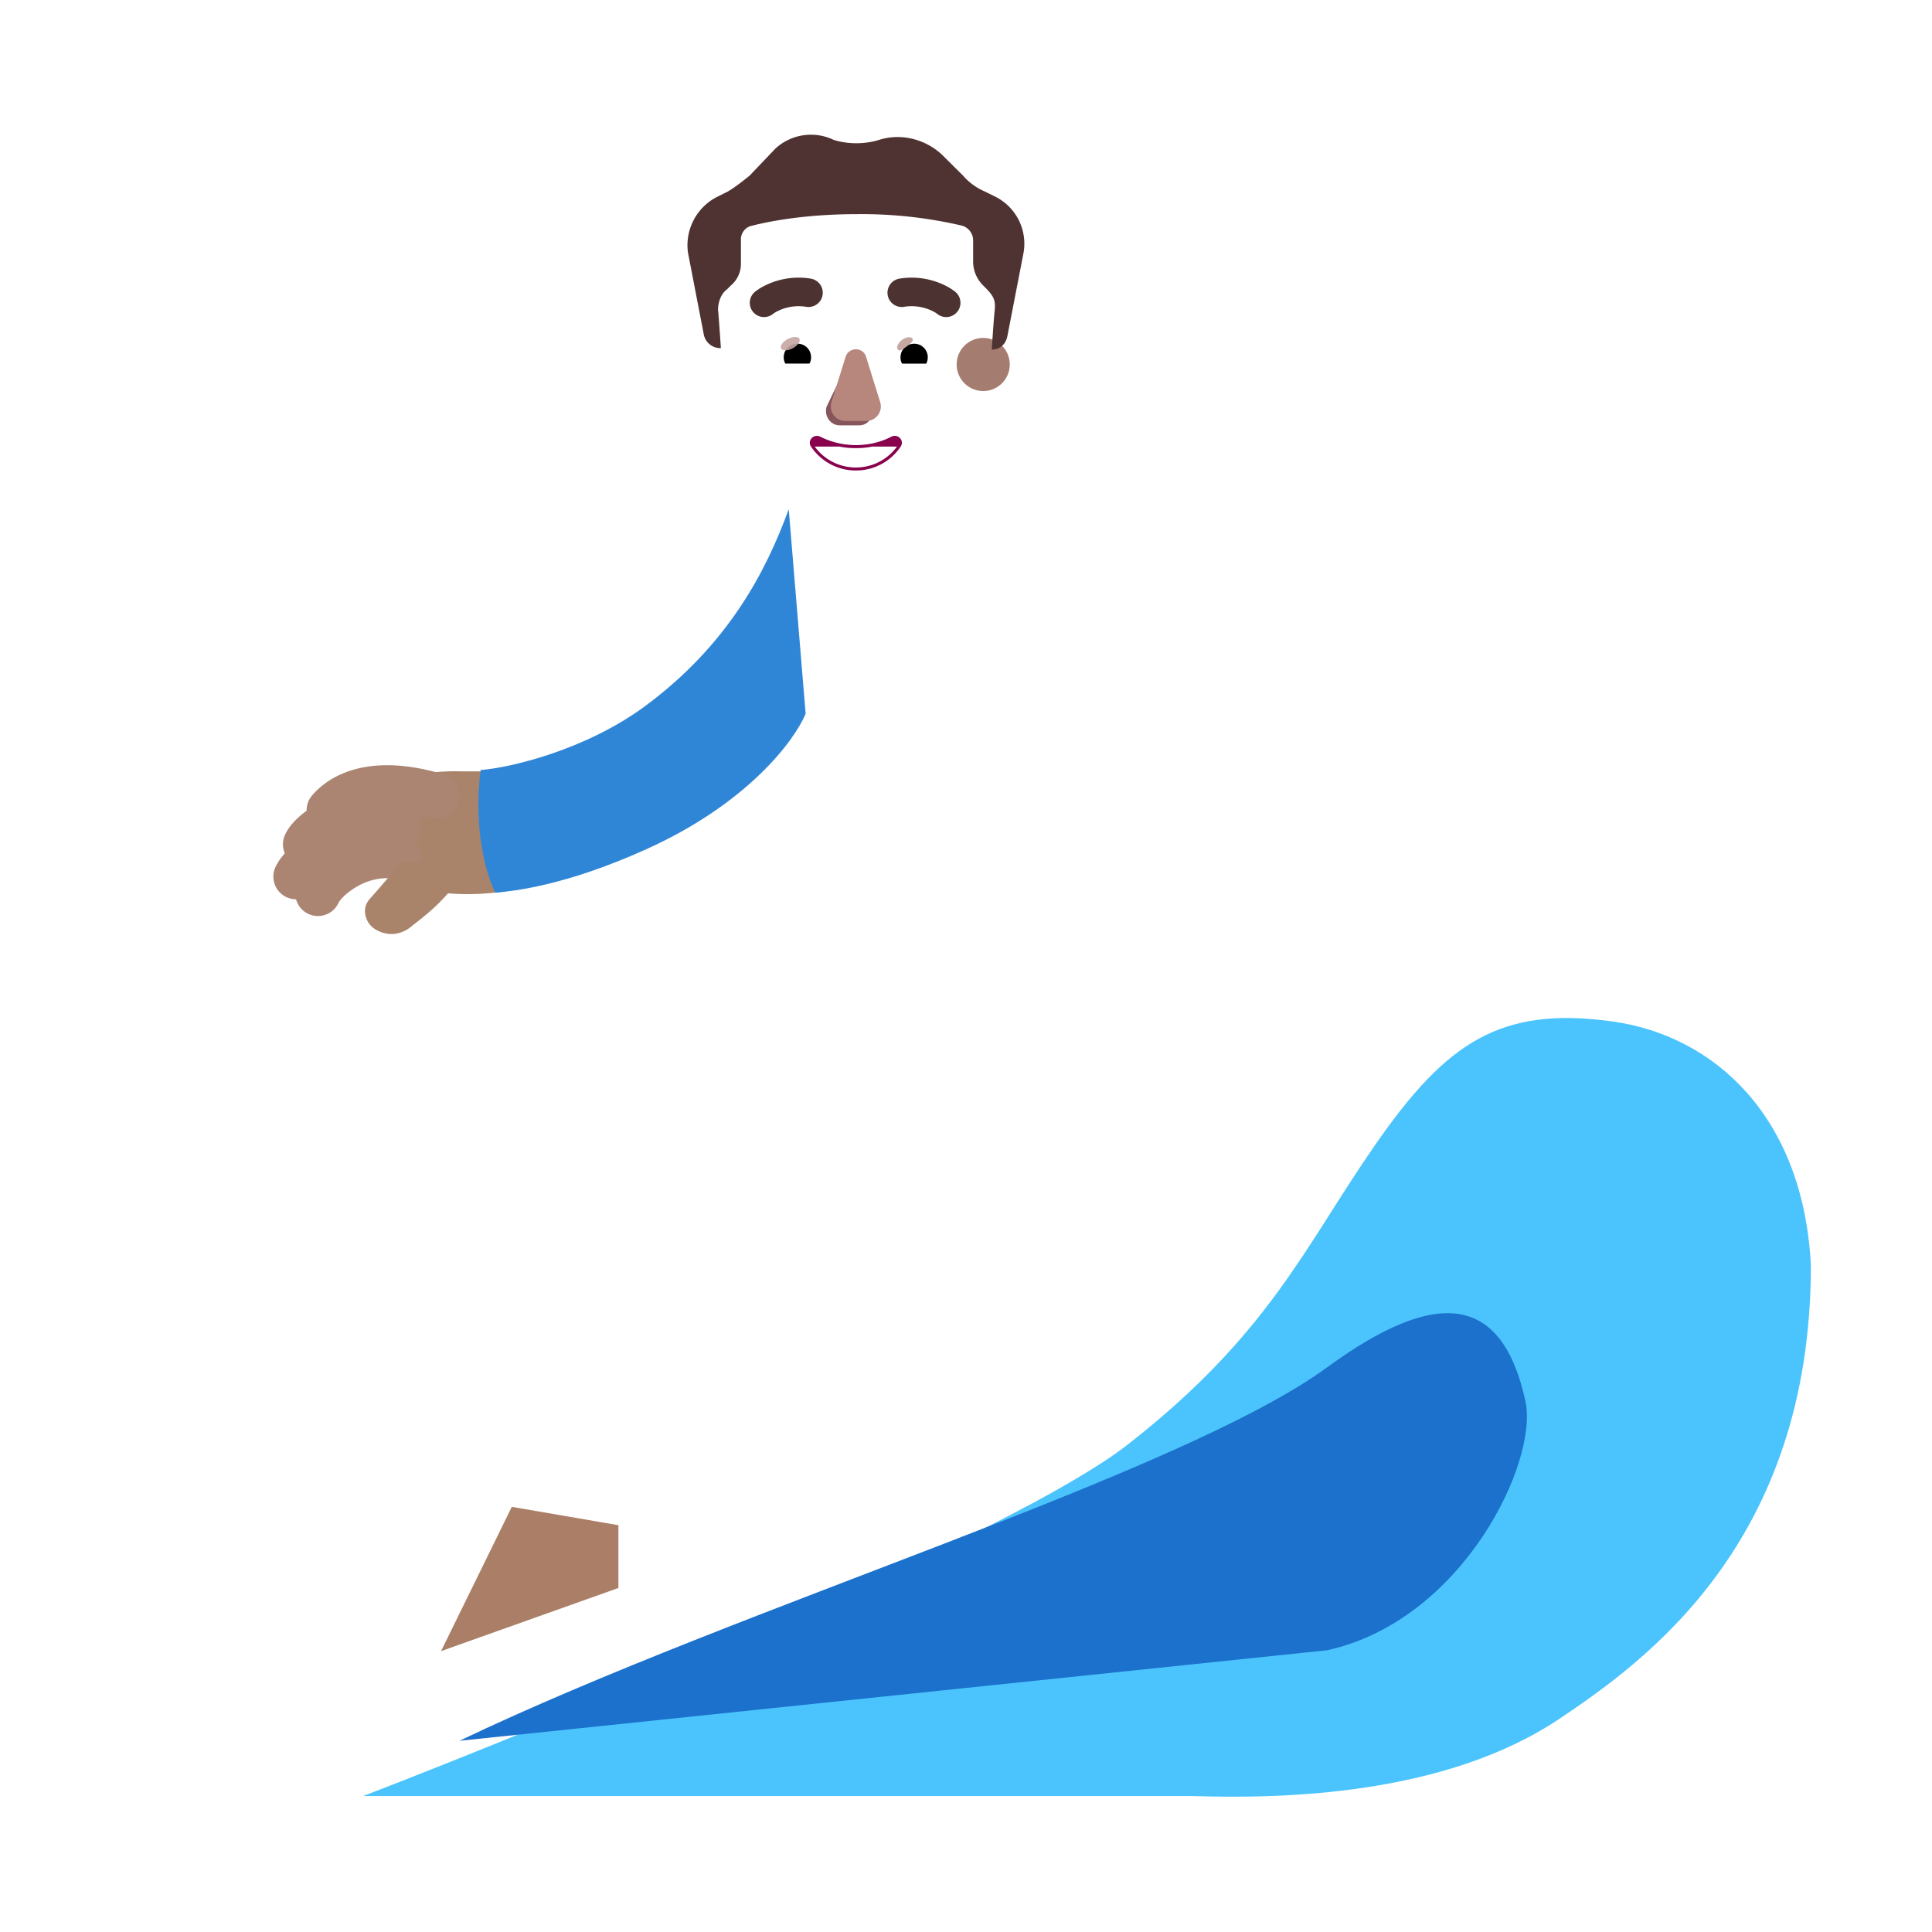 <svg xmlns="http://www.w3.org/2000/svg" width="3em" height="3em" viewBox="0 0 32 32"><g fill="none"><g filter="url(#)"><path fill="#4BC4FD" d="M19.75 29.748H6.017c3.433-1.326 10.769-4.346 12.657-5.818c2.359-1.84 2.937-3.291 4.109-4.976s2.062-2.293 3.922-2.036c1.691.235 3.164 1.575 3.289 4.04c0 4.593-2.74 6.555-4.164 7.51c-1.907 1.28-4.625 1.327-6.078 1.28"/><path fill="url(#)" d="M19.75 29.748H6.017c3.433-1.326 10.769-4.346 12.657-5.818c2.359-1.84 2.937-3.291 4.109-4.976s2.062-2.293 3.922-2.036c1.691.235 3.164 1.575 3.289 4.04c0 4.593-2.74 6.555-4.164 7.51c-1.907 1.28-4.625 1.327-6.078 1.28"/></g><path fill="url(#)" d="M19.75 29.748H6.017c3.433-1.326 10.769-4.346 12.657-5.818c2.359-1.84 2.937-3.291 4.109-4.976s2.062-2.293 3.922-2.036c1.691.235 3.164 1.575 3.289 4.04c0 4.593-2.74 6.555-4.164 7.51c-1.907 1.28-4.625 1.327-6.078 1.28"/><path fill="url(#)" d="M19.75 29.748H6.017c3.433-1.326 10.769-4.346 12.657-5.818c2.359-1.84 2.937-3.291 4.109-4.976s2.062-2.293 3.922-2.036c1.691.235 3.164 1.575 3.289 4.04c0 4.593-2.74 6.555-4.164 7.51c-1.907 1.28-4.625 1.327-6.078 1.28"/><path fill="url(#)" d="M19.75 29.748H6.017c3.433-1.326 10.769-4.346 12.657-5.818c2.359-1.84 2.937-3.291 4.109-4.976s2.062-2.293 3.922-2.036c1.691.235 3.164 1.575 3.289 4.04c0 4.593-2.74 6.555-4.164 7.51c-1.907 1.28-4.625 1.327-6.078 1.28"/><path fill="url(#)" d="M19.75 29.748H6.017c3.433-1.326 10.769-4.346 12.657-5.818c2.359-1.84 2.937-3.291 4.109-4.976s2.062-2.293 3.922-2.036c1.691.235 3.164 1.575 3.289 4.04c0 4.593-2.74 6.555-4.164 7.51c-1.907 1.28-4.625 1.327-6.078 1.28"/><g filter="url(#)"><path fill="#1B71CC" d="m21.985 27.333l-14.375 1.5c4.687-2.24 11.938-4.407 14.375-6.188c1.826-1.334 2.896-1.2 3.281.563c.219 1-1.031 3.625-3.281 4.125"/><path fill="url(#)" d="m21.985 27.333l-14.375 1.5c4.687-2.24 11.938-4.407 14.375-6.188c1.826-1.334 2.896-1.2 3.281.563c.219 1-1.031 3.625-3.281 4.125"/></g><path fill="#AB7F67" d="m7.305 27.348l1.172-2.39l1.766.304v1.04z"/><path fill="url(#)" d="m7.305 27.348l1.172-2.39l1.766.304v1.04z"/><path fill="url(#)" d="M19.837 23.012a29 29 0 0 1-.907-.867l1.867-.883c.075.131.51.8.72 1.117z"/><path fill="url(#)" d="m23.469 25.327l-.422-1.143l-2.351.536l2.225 1.1a.396.396 0 0 0 .547-.493"/><path fill="url(#)" d="m23.469 25.327l-.422-1.143l-2.351.536l2.225 1.1a.396.396 0 0 0 .547-.493"/><g filter="url(#)"><path fill="url(#)" d="M24.458 21.262L2.29 28.951a.421.421 0 0 0 .138.819h3.948c.487 0 .968-.099 1.156-.156c5.922-2.016 17.406-5.86 18.176-6.2c.443-.195.511-.378.605-.627v-.001c.094-.25.047-1.032-.5-1.454c-.437-.337-1.105-.184-1.355-.07"/><path fill="url(#)" d="M24.458 21.262L2.29 28.951a.421.421 0 0 0 .138.819h3.948c.487 0 .968-.099 1.156-.156c5.922-2.016 17.406-5.86 18.176-6.2c.443-.195.511-.378.605-.627v-.001c.094-.25.047-1.032-.5-1.454c-.437-.337-1.105-.184-1.355-.07"/></g><g filter="url(#)"><circle cx="25.864" cy="14.762" r="1.293" fill="url(#)"/></g><g filter="url(#)"><circle cx="28.864" cy="12.813" r="1.043" fill="url(#)"/></g><g filter="url(#)"><circle cx="26.86" cy="10.727" r=".914" fill="url(#)"/></g><rect width=".599" height="1.031" x="20.662" y="12.809" fill="url(#)" rx=".299" transform="rotate(26.595 20.662 12.81)"/><g filter="url(#)"><path fill="url(#)" d="M20.68 13.849c.256-.588.373-1.22.399-1.462l2.047.024c.046.268-.04.583-.079.703c.088.322.037.687 0 .829c-.054.225-.178.713-.238.86c-.074.183-.183.246-.348.23a.4.4 0 0 1-.148-.043a.3.3 0 0 0-.23-.018a.43.43 0 0 1-.227.018a.43.43 0 0 1-.204-.112a.22.22 0 0 0-.195-.06a.5.5 0 0 1-.226.004a.36.36 0 0 1-.172-.115a.22.22 0 0 0-.175-.07c-.085.007-.183.002-.235-.042c-.098-.082-.219-.175.031-.746"/></g><path fill="#AA846A" d="M7.602 12.776h.594c-.106.669.012 1.608.114 1.996c-1.006.131-1.637-.108-1.856-.246l-.11-1.461c.332-.256.977-.3 1.258-.29"/><g filter="url(#)"><path fill="#3086D6" d="M10.684 11.696c-.967.714-2.204 1.017-2.723 1.058c-.13 1 .107 1.771.243 2.032c.3-.028 1.148-.11 2.5-.72c1.679-.756 2.458-1.803 2.64-2.245l-.28-3.387c-.376 1.031-1.005 2.246-2.38 3.262"/><path fill="url(#)" d="M10.684 11.696c-.967.714-2.204 1.017-2.723 1.058c-.13 1 .107 1.771.243 2.032c.3-.028 1.148-.11 2.5-.72c1.679-.756 2.458-1.803 2.64-2.245l-.28-3.387c-.376 1.031-1.005 2.246-2.38 3.262"/><path fill="url(#)" d="M10.684 11.696c-.967.714-2.204 1.017-2.723 1.058c-.13 1 .107 1.771.243 2.032c.3-.028 1.148-.11 2.5-.72c1.679-.756 2.458-1.803 2.64-2.245l-.28-3.387c-.376 1.031-1.005 2.246-2.38 3.262"/></g><g filter="url(#)"><path fill="url(#)" d="M12.759 11.653c-.432-1.716.169-3.162.507-3.485l2.344-.562h1.742c1.524 0 2.822.189 4.203 1.258c1.354 1.047 1.622 2.799 1.589 3.592a.05.05 0 0 1-.051.046l-1.989-.074a.05.05 0 0 1-.049-.058c.038-.371-.066-1.273-1-2.014c-.606-.481-1.519-.532-2.146-.494a.373.373 0 0 0-.323.498c.316.955.84 2.513 1.212 3.52c.546 1.484-.11 2.952.375 4.484c.377 1.191 1.203 2.418 1.636 2.92a.04.04 0 0 1-.013.063l-1.834.852a.04.04 0 0 1-.048-.01c-1.848-2.158-2.5-3.826-2.562-3.99s-.23-.53-.574-.53c-.275 0-.59.35-.809.73l-4.667 7.137a.05.05 0 0 1-.056.02l-1.783-.52a.05.05 0 0 1-.032-.068c1.499-3.164 4.542-9.51 4.773-10.057c.21-.5.181-.917.14-1.086c-.03-.13-.218-.711-.585-2.172"/><path fill="url(#)" d="M12.759 11.653c-.432-1.716.169-3.162.507-3.485l2.344-.562h1.742c1.524 0 2.822.189 4.203 1.258c1.354 1.047 1.622 2.799 1.589 3.592a.05.05 0 0 1-.051.046l-1.989-.074a.05.05 0 0 1-.049-.058c.038-.371-.066-1.273-1-2.014c-.606-.481-1.519-.532-2.146-.494a.373.373 0 0 0-.323.498c.316.955.84 2.513 1.212 3.52c.546 1.484-.11 2.952.375 4.484c.377 1.191 1.203 2.418 1.636 2.92a.04.04 0 0 1-.013.063l-1.834.852a.04.04 0 0 1-.048-.01c-1.848-2.158-2.5-3.826-2.562-3.99s-.23-.53-.574-.53c-.275 0-.59.35-.809.73l-4.667 7.137a.05.05 0 0 1-.056.02l-1.783-.52a.05.05 0 0 1-.032-.068c1.499-3.164 4.542-9.51 4.773-10.057c.21-.5.181-.917.14-1.086c-.03-.13-.218-.711-.585-2.172"/><path fill="url(#)" d="M12.759 11.653c-.432-1.716.169-3.162.507-3.485l2.344-.562h1.742c1.524 0 2.822.189 4.203 1.258c1.354 1.047 1.622 2.799 1.589 3.592a.05.05 0 0 1-.051.046l-1.989-.074a.05.05 0 0 1-.049-.058c.038-.371-.066-1.273-1-2.014c-.606-.481-1.519-.532-2.146-.494a.373.373 0 0 0-.323.498c.316.955.84 2.513 1.212 3.52c.546 1.484-.11 2.952.375 4.484c.377 1.191 1.203 2.418 1.636 2.92a.04.04 0 0 1-.013.063l-1.834.852a.04.04 0 0 1-.048-.01c-1.848-2.158-2.5-3.826-2.562-3.99s-.23-.53-.574-.53c-.275 0-.59.35-.809.73l-4.667 7.137a.05.05 0 0 1-.056.02l-1.783-.52a.05.05 0 0 1-.032-.068c1.499-3.164 4.542-9.51 4.773-10.057c.21-.5.181-.917.14-1.086c-.03-.13-.218-.711-.585-2.172"/></g><path fill="url(#)" d="M12.759 11.653c-.432-1.716.169-3.162.507-3.485l2.344-.562h1.742c1.524 0 2.822.189 4.203 1.258c1.354 1.047 1.622 2.799 1.589 3.592a.05.05 0 0 1-.051.046l-1.989-.074a.05.05 0 0 1-.049-.058c.038-.371-.066-1.273-1-2.014c-.606-.481-1.519-.532-2.146-.494a.373.373 0 0 0-.323.498c.316.955.84 2.513 1.212 3.52c.546 1.484-.11 2.952.375 4.484c.377 1.191 1.203 2.418 1.636 2.92a.04.04 0 0 1-.013.063l-1.834.852a.04.04 0 0 1-.048-.01c-1.848-2.158-2.5-3.826-2.562-3.99s-.23-.53-.574-.53c-.275 0-.59.35-.809.73l-4.667 7.137a.05.05 0 0 1-.056.02l-1.783-.52a.05.05 0 0 1-.032-.068c1.499-3.164 4.542-9.51 4.773-10.057c.21-.5.181-.917.14-1.086c-.03-.13-.218-.711-.585-2.172"/><path fill="url(#)" d="M17.568 10.277a.37.37 0 0 1 .34-.415c.628-.038 1.541.013 2.147.494c.934.74 1.038 1.643 1 2.014c-.003.03.02.057.05.058l1.987.074a.05.05 0 0 0 .052-.046c.033-.793-.235-2.545-1.589-3.592c-1.381-1.07-2.68-1.258-4.203-1.258h-.39c-.157 1.285.25 2.193.606 2.671"/><path fill="url(#)" d="M17.568 10.277a.37.37 0 0 1 .34-.415c.628-.038 1.541.013 2.147.494c.934.74 1.038 1.643 1 2.014c-.003.03.02.057.05.058l1.987.074a.05.05 0 0 0 .052-.046c.033-.793-.235-2.545-1.589-3.592c-1.381-1.07-2.68-1.258-4.203-1.258h-.39c-.157 1.285.25 2.193.606 2.671"/><path fill="#AB8572" fill-rule="evenodd" d="M7.127 13.544c-.941-.284-1.295.01-1.388.119a.375.375 0 1 1-.57-.488c.328-.383 1.014-.699 2.174-.35a.375.375 0 0 1-.216.719" clip-rule="evenodd"/><path fill="url(#)" fill-rule="evenodd" d="M7.127 13.544c-.941-.284-1.295.01-1.388.119a.375.375 0 1 1-.57-.488c.328-.383 1.014-.699 2.174-.35a.375.375 0 0 1-.216.719" clip-rule="evenodd"/><path fill="#AB8572" fill-rule="evenodd" d="M5.404 14.139s.02-.028.083-.08a2.1 2.1 0 0 1 1.279-.412a.375.375 0 0 0 .024-.749a2.84 2.84 0 0 0-1.323.295c-.176.087-.33.185-.452.284c-.11.089-.234.211-.296.355a.375.375 0 0 0 .685.306" clip-rule="evenodd"/><path fill="url(#)" fill-rule="evenodd" d="M5.404 14.139s.02-.028.083-.08a2.1 2.1 0 0 1 1.279-.412a.375.375 0 0 0 .024-.749a2.84 2.84 0 0 0-1.323.295c-.176.087-.33.185-.452.284c-.11.089-.234.211-.296.355a.375.375 0 0 0 .685.306" clip-rule="evenodd"/><path fill="#AB8572" fill-rule="evenodd" d="M5.25 14.667q-.005.007-.002 0a.375.375 0 0 1-.69-.295c.056-.129.165-.253.27-.354a2.5 2.5 0 0 1 .438-.328a2.5 2.5 0 0 1 1.336-.37a.375.375 0 1 1-.023.75a1.73 1.73 0 0 0-.927.263a1.8 1.8 0 0 0-.307.23a1 1 0 0 0-.095.104" clip-rule="evenodd"/><path fill="url(#)" fill-rule="evenodd" d="M5.25 14.667q-.005.007-.002 0a.375.375 0 0 1-.69-.295c.056-.129.165-.253.27-.354a2.5 2.5 0 0 1 .438-.328a2.5 2.5 0 0 1 1.336-.37a.375.375 0 1 1-.023.75a1.73 1.73 0 0 0-.927.263a1.8 1.8 0 0 0-.307.23a1 1 0 0 0-.095.104" clip-rule="evenodd"/><path fill="#AB8572" fill-rule="evenodd" d="M5.611 14.945a.375.375 0 0 1-.69-.296c.093-.216.328-.445.6-.604a1.76 1.76 0 0 1 1.119-.237a.375.375 0 1 1-.099.744a1 1 0 0 0-.641.14c-.09.053-.163.111-.215.164a.5.5 0 0 0-.074.089" clip-rule="evenodd"/><path fill="url(#)" fill-rule="evenodd" d="M5.611 14.945a.375.375 0 0 1-.69-.296c.093-.216.328-.445.6-.604a1.76 1.76 0 0 1 1.119-.237a.375.375 0 1 1-.099.744a1 1 0 0 0-.641.14c-.09.053-.163.111-.215.164a.5.5 0 0 0-.074.089" clip-rule="evenodd"/><path fill="#AA846A" d="M6.126 14.887c.125-.137.398-.46.52-.605c.23 0 .91-.067 1.198-.098c-.39.715-.84 1.004-1.074 1.195c-.316.211-.605 0-.644-.066c-.047-.047-.157-.254 0-.426"/><path fill="url(#)" d="M6.126 14.887c.125-.137.398-.46.52-.605c.23 0 .91-.067 1.198-.098c-.39.715-.84 1.004-1.074 1.195c-.316.211-.605 0-.644-.066c-.047-.047-.157-.254 0-.426"/><g filter="url(#)"><path fill="url(#)" d="M26.485 24.332c.981-2.278.626-3.886.055-5.013c-.474-.936-.003-1.662 1.018-1.421c.737.174 1.364.694 1.54 1.431c.721 3.025-.313 6.182-3.582 7.816c-2.95 1.475-7.854 1.594-9.937 1.469c3 0 9.804-1.723 10.906-4.282"/></g><g filter="url(#)"><path fill="url(#)" d="M16.782 13.45c-.65-1.28-1.166-3.185-1.443-4.423a.714.714 0 0 1 .588-.856c.447-.075.855.271.91.722c.205 1.698.95 3.373 1.445 4.682c.578 1.531.312 1.062.234 3.515c-.057 1.782 1.266 3.25 1.813 4.11l-.407.21c-.609-.827-2.203-2.945-2.203-4.85c0-1.792.063-1.141-.937-3.11"/></g><g filter="url(#)"><path stroke="url(#)" stroke-width=".4" d="M18.594 8.286c1.209-.021 3.782.828 4.104 4"/></g><g filter="url(#)"><circle cx="12.074" cy="6.037" r=".739" fill="url(#)"/></g><circle cx="12.074" cy="6.037" r=".739" fill="url(#)"/><g filter="url(#)"><circle cx="12.074" cy="6.037" r=".44" fill="url(#)"/></g><g filter="url(#)"><circle cx="16.284" cy="6.037" r=".739" fill="url(#)"/><circle cx="16.284" cy="6.037" r=".739" fill="url(#)"/></g><g filter="url(#)"><circle cx="16.285" cy="6.037" r=".44" fill="#A57C70"/><circle cx="16.285" cy="6.037" r=".44" fill="url(#)"/><circle cx="16.285" cy="6.037" r=".44" fill="url(#)"/></g><g filter="url(#)"><path fill="url(#)" d="m11.919 5.765l.021.001s-.024-.378-.047-.637c0-.118.047-.26.142-.33l.071-.071a.47.47 0 0 0 .167-.378v-.378a.23.23 0 0 1 .19-.236c.284-.07.878-.189 1.732-.189c.855 0 1.448.118 1.733.19c.095.023.19.117.19.235v.378a.56.56 0 0 0 .166.378c.223.155.209.24.19.424c-.023.236-.047.638-.047.638h.008l-.118 1.752c-.07.783-.687 1.329-1.42 1.329h-1.421c-.758 0-1.35-.546-1.421-1.33z"/><path fill="url(#)" d="m11.919 5.765l.021.001s-.024-.378-.047-.637c0-.118.047-.26.142-.33l.071-.071a.47.47 0 0 0 .167-.378v-.378a.23.23 0 0 1 .19-.236c.284-.07.878-.189 1.732-.189c.855 0 1.448.118 1.733.19c.095.023.19.117.19.235v.378a.56.56 0 0 0 .166.378c.223.155.209.24.19.424c-.023.236-.047.638-.047.638h.008l-.118 1.752c-.07.783-.687 1.329-1.42 1.329h-1.421c-.758 0-1.35-.546-1.421-1.33z"/><path fill="url(#)" d="m11.919 5.765l.021.001s-.024-.378-.047-.637c0-.118.047-.26.142-.33l.071-.071a.47.47 0 0 0 .167-.378v-.378a.23.23 0 0 1 .19-.236c.284-.07.878-.189 1.732-.189c.855 0 1.448.118 1.733.19c.095.023.19.117.19.235v.378a.56.56 0 0 0 .166.378c.223.155.209.24.19.424c-.023.236-.047.638-.047.638h.008l-.118 1.752c-.07.783-.687 1.329-1.42 1.329h-1.421c-.758 0-1.35-.546-1.421-1.33z"/></g><path fill="url(#)" d="M11.893 5.129c0-.118.047-.26.142-.33l.071-.071a.47.47 0 0 0 .167-.378v-.378a.23.23 0 0 1 .19-.236c.284-.07.878-.189 1.732-.189c.855 0 1.448.118 1.733.19c.095.023.19.117.19.235v.378a.56.56 0 0 0 .166.378c.223.155.209.24.19.424c-.023.236-.047.638-.047.638h.008l-.118 1.752c-.07.783-.687 1.329-1.42 1.329h-1.421c-.758 0-1.35-.546-1.421-1.33c-.062-.803-.089-1.61-.162-2.412"/><path fill="url(#)" d="M11.893 5.129c0-.118.047-.26.142-.33l.071-.071a.47.47 0 0 0 .167-.378v-.378a.23.23 0 0 1 .19-.236c.284-.07.878-.189 1.732-.189c.855 0 1.448.118 1.733.19c.095.023.19.117.19.235v.378a.56.56 0 0 0 .166.378c.223.155.209.24.19.424c-.023.236-.047.638-.047.638h.008l-.118 1.752c-.07.783-.687 1.329-1.42 1.329h-1.421c-.758 0-1.35-.546-1.421-1.33c-.062-.803-.089-1.61-.162-2.412"/><path fill="url(#)" d="M11.893 5.129c0-.118.047-.26.142-.33l.071-.071a.47.47 0 0 0 .167-.378v-.378a.23.23 0 0 1 .19-.236c.284-.07.878-.189 1.732-.189c.855 0 1.448.118 1.733.19c.095.023.19.117.19.235v.378a.56.56 0 0 0 .166.378c.223.155.209.24.19.424c-.023.236-.047.638-.047.638h.008l-.118 1.752c-.07.783-.687 1.329-1.42 1.329h-1.421c-.758 0-1.35-.546-1.421-1.33c-.062-.803-.089-1.61-.162-2.412"/><g filter="url(#)"><path fill="url(#)" d="m15.93 3.547l-1.362.454a.463.463 0 0 0 .208.9l1.354-.182z"/></g><g filter="url(#)"><path fill="#4F3332" d="m16.308 3.17l.19.094a.87.87 0 0 1 .451.944l-.261 1.346c-.023.139-.115.232-.253.236h-.008s.024-.401.047-.638c.02-.191-.014-.25-.19-.424a.56.56 0 0 1-.166-.378v-.378a.255.255 0 0 0-.19-.236a7.3 7.3 0 0 0-1.733-.189c-.854 0-1.448.118-1.733.19a.23.23 0 0 0-.19.235v.378a.47.47 0 0 1-.166.378l-.071.07c-.095.071-.142.213-.142.33c.023.26.047.638.047.638h-.022a.28.28 0 0 1-.263-.236l-.26-1.345a.9.9 0 0 1 .474-.92l.19-.095c.119-.071.237-.165.356-.26l.427-.448a.87.87 0 0 1 .973-.142c.238.07.499.07.736 0c.357-.118.76-.024 1.045.236l.356.354a1 1 0 0 0 .356.26"/><path fill="url(#)" d="m16.308 3.17l.19.094a.87.87 0 0 1 .451.944l-.261 1.346c-.023.139-.115.232-.253.236h-.008s.024-.401.047-.638c.02-.191-.014-.25-.19-.424a.56.56 0 0 1-.166-.378v-.378a.255.255 0 0 0-.19-.236a7.3 7.3 0 0 0-1.733-.189c-.854 0-1.448.118-1.733.19a.23.23 0 0 0-.19.235v.378a.47.47 0 0 1-.166.378l-.071.07c-.095.071-.142.213-.142.33c.023.26.047.638.047.638h-.022a.28.28 0 0 1-.263-.236l-.26-1.345a.9.9 0 0 1 .474-.92l.19-.095c.119-.071.237-.165.356-.26l.427-.448a.87.87 0 0 1 .973-.142c.238.07.499.07.736 0c.357-.118.76-.024 1.045.236l.356.354a1 1 0 0 0 .356.26"/><path fill="url(#)" d="m16.308 3.17l.19.094a.87.87 0 0 1 .451.944l-.261 1.346c-.023.139-.115.232-.253.236h-.008s.024-.401.047-.638c.02-.191-.014-.25-.19-.424a.56.56 0 0 1-.166-.378v-.378a.255.255 0 0 0-.19-.236a7.3 7.3 0 0 0-1.733-.189c-.854 0-1.448.118-1.733.19a.23.23 0 0 0-.19.235v.378a.47.47 0 0 1-.166.378l-.071.07c-.095.071-.142.213-.142.33c.023.26.047.638.047.638h-.022a.28.28 0 0 1-.263-.236l-.26-1.345a.9.9 0 0 1 .474-.92l.19-.095c.119-.071.237-.165.356-.26l.427-.448a.87.87 0 0 1 .973-.142c.238.07.499.07.736 0c.357-.118.76-.024 1.045.236l.356.354a1 1 0 0 0 .356.26"/><path fill="url(#)" d="m16.308 3.17l.19.094a.87.87 0 0 1 .451.944l-.261 1.346c-.023.139-.115.232-.253.236h-.008s.024-.401.047-.638c.02-.191-.014-.25-.19-.424a.56.56 0 0 1-.166-.378v-.378a.255.255 0 0 0-.19-.236a7.3 7.3 0 0 0-1.733-.189c-.854 0-1.448.118-1.733.19a.23.23 0 0 0-.19.235v.378a.47.47 0 0 1-.166.378l-.071.07c-.095.071-.142.213-.142.33c.023.26.047.638.047.638h-.022a.28.28 0 0 1-.263-.236l-.26-1.345a.9.9 0 0 1 .474-.92l.19-.095c.119-.071.237-.165.356-.26l.427-.448a.87.87 0 0 1 .973-.142c.238.07.499.07.736 0c.357-.118.76-.024 1.045.236l.356.354a1 1 0 0 0 .356.26"/><path fill="url(#)" d="m16.308 3.17l.19.094a.87.87 0 0 1 .451.944l-.261 1.346c-.023.139-.115.232-.253.236h-.008s.024-.401.047-.638c.02-.191-.014-.25-.19-.424a.56.56 0 0 1-.166-.378v-.378a.255.255 0 0 0-.19-.236a7.3 7.3 0 0 0-1.733-.189c-.854 0-1.448.118-1.733.19a.23.23 0 0 0-.19.235v.378a.47.47 0 0 1-.166.378l-.071.07c-.095.071-.142.213-.142.33c.023.26.047.638.047.638h-.022a.28.28 0 0 1-.263-.236l-.26-1.345a.9.9 0 0 1 .474-.92l.19-.095c.119-.071.237-.165.356-.26l.427-.448a.87.87 0 0 1 .973-.142c.238.07.499.07.736 0c.357-.118.76-.024 1.045.236l.356.354a1 1 0 0 0 .356.26"/></g><g filter="url(#)"><path fill="#87565C" d="m14.054 5.983l-.363.752c-.045.154.063.31.216.31h.326c.153 0 .26-.158.216-.31l-.22-.752c-.048-.167-.126-.167-.175 0"/></g><g filter="url(#)"><path fill="#B7877D" d="m14.006 5.91l-.235.753a.24.24 0 0 0 .23.309h.348a.24.24 0 0 0 .23-.31l-.234-.752c-.05-.166-.286-.166-.339 0"/><path fill="url(#)" d="m14.006 5.91l-.235.753a.24.24 0 0 0 .23.309h.348a.24.24 0 0 0 .23-.31l-.234-.752c-.05-.166-.286-.166-.339 0"/><path fill="url(#)" d="m14.006 5.91l-.235.753a.24.24 0 0 0 .23.309h.348a.24.24 0 0 0 .23-.31l-.234-.752c-.05-.166-.286-.166-.339 0"/><path fill="url(#)" d="m14.006 5.91l-.235.753a.24.24 0 0 0 .23.309h.348a.24.24 0 0 0 .23-.31l-.234-.752c-.05-.166-.286-.166-.339 0"/><path fill="url(#)" d="m14.006 5.91l-.235.753a.24.24 0 0 0 .23.309h.348a.24.24 0 0 0 .23-.31l-.234-.752c-.05-.166-.286-.166-.339 0"/></g><path fill="#88024E" stroke="url(#)" stroke-width=".1" d="M14.918 7.397a.11.11 0 0 0-.013-.142a.12.12 0 0 0-.14-.023c-.17.089-.37.14-.59.14a1.3 1.3 0 0 1-.59-.14a.12.12 0 0 0-.14.024a.11.11 0 0 0-.012.141m1.485 0l-.042-.028zm0 0a.89.89 0 0 1-.742.396a.89.89 0 0 1-.743-.396m0 0l.042-.028m-.042.028l.042-.028m0 0a.84.84 0 0 0 .7.374c.295 0 .553-.15.701-.374c.038-.057-.027-.123-.087-.092a1.3 1.3 0 0 1-.614.145a1.3 1.3 0 0 1-.613-.145c-.06-.031-.125.037-.087.092Z"/><g filter="url(#)"><path fill="#4C3230" d="M15.822 4.833v-.001l-.003-.002l-.005-.004l-.069-.048a1.25 1.25 0 0 0-.846-.163a.236.236 0 1 0 .074.467a.78.78 0 0 1 .522.097l.024.016l.003.003a.236.236 0 0 0 .3-.365"/><path fill="url(#)" d="M15.822 4.833v-.001l-.003-.002l-.005-.004l-.069-.048a1.25 1.25 0 0 0-.846-.163a.236.236 0 1 0 .074.467a.78.78 0 0 1 .522.097l.024.016l.003.003a.236.236 0 0 0 .3-.365"/></g><g filter="url(#)"><path fill="#4C3230" d="M12.505 4.833v-.001l.003-.002l.005-.004l.069-.048a1.25 1.25 0 0 1 .846-.163a.236.236 0 0 1-.074.467a.78.78 0 0 0-.522.097l-.027.019a.236.236 0 0 1-.3-.365"/><path fill="url(#)" d="M12.505 4.833v-.001l.003-.002l.005-.004l.069-.048a1.25 1.25 0 0 1 .846-.163a.236.236 0 0 1-.074.467a.78.78 0 0 0-.522.097l-.027.019a.236.236 0 0 1-.3-.365"/></g><path fill="#fff" d="M15.232 5.403c.29 0 .533.2.6.469c.02.077-.04.15-.119.15h-.987a.102.102 0 0 1-.1-.12a.62.62 0 0 1 .606-.499"/><path fill="url(#)" d="M15.14 5.524a.395.395 0 0 1 .381.499h-.763a.396.396 0 0 1 .382-.499"/><path fill="#000" d="M14.915 5.919c0-.126.1-.226.226-.226a.225.225 0 0 1 .2.33h-.4a.2.2 0 0 1-.026-.104"/><g filter="url(#)"><path fill="#C7A7A3" d="M15.112 5.607c.028.038-.03.084-.098.134c-.067.05-.116.085-.144.047c-.028-.037.003-.108.07-.158s.144-.06.172-.023"/><path fill="url(#)" d="M15.112 5.607c.028.038-.03.084-.098.134c-.067.05-.116.085-.144.047c-.028-.037.003-.108.07-.158s.144-.06.172-.023"/></g><g filter="url(#)"><path fill="url(#)" d="M15.492 5.867a.37.37 0 0 0-.102-.205l-.115.126l.052.101z"/></g><path fill="#fff" d="M13.116 5.403a.62.62 0 0 0-.6.469c-.019.077.04.15.12.15h.987a.102.102 0 0 0 .1-.12a.62.62 0 0 0-.607-.499"/><path fill="url(#)" d="M13.208 5.524a.395.395 0 0 0-.38.499h.762a.398.398 0 0 0-.382-.499"/><path fill="#000" d="M13.434 5.919c0-.126-.1-.227-.226-.227a.225.225 0 0 0-.201.33h.4a.2.2 0 0 0 .027-.103"/><g filter="url(#)"><path fill="url(#)" d="M13.569 5.872c0-.127-.104-.212-.132-.238l-.128.123l.079.16z"/></g><g filter="url(#)"><ellipse cx="13.089" cy="5.692" fill="#C7A7A3" fill-opacity=".9" rx=".172" ry=".087" transform="rotate(-27.914 13.089 5.692)"/><ellipse cx="13.089" cy="5.692" fill="url(#)" rx=".172" ry=".087" transform="rotate(-27.914 13.089 5.692)"/></g><g filter="url(#)"><path stroke="url(#)" stroke-linecap="round" stroke-width=".1" d="M14.91 4.769c.19-.033.562-.024.819.176"/></g><g filter="url(#)"><path stroke="url(#)" stroke-linecap="round" stroke-width=".1" d="M12.6 4.998c.145-.128.461-.262.853-.2"/></g><g filter="url(#)"><path stroke="url(#)" stroke-linecap="round" stroke-width=".25" d="M12.17 3.907v.398c-.004.065-.032.212-.115.275"/></g><defs><radialGradient id="" cx="0" cy="0" r="1" gradientTransform="matrix(3.844 7.813 -11.278 5.549 20.985 21.77)" gradientUnits="userSpaceOnUse"><stop offset=".7" stop-color="#3EB9FF" stop-opacity="0"/><stop offset=".913" stop-color="#7196FF"/></radialGradient><radialGradient id="" cx="0" cy="0" r="1" gradientTransform="matrix(3.562 -6.125 3.816 2.22 22.204 21.926)" gradientUnits="userSpaceOnUse"><stop stop-color="#4DB5E2"/><stop offset="1" stop-color="#4DB5E2" stop-opacity="0"/></radialGradient><radialGradient id="" cx="0" cy="0" r="1" gradientTransform="matrix(2.156 -12.125 23.164 4.119 23.61 28.77)" gradientUnits="userSpaceOnUse"><stop offset=".931" stop-color="#66B4DD" stop-opacity="0"/><stop offset="1" stop-color="#66B4DD"/></radialGradient><radialGradient id="" cx="0" cy="0" r="1" gradientTransform="matrix(1.097 3.375 -16.62 5.403 16.17 25.208)" gradientUnits="userSpaceOnUse"><stop offset=".716" stop-color="#37A9FF" stop-opacity="0"/><stop offset="1" stop-color="#37A9FF"/></radialGradient><radialGradient id="" cx="0" cy="0" r="1" gradientTransform="matrix(-.837 2.512 -.646 -.215 9.76 25.141)" gradientUnits="userSpaceOnUse"><stop stop-color="#BA917F"/><stop offset="1" stop-color="#BA917F" stop-opacity="0"/></radialGradient><radialGradient id="" cx="0" cy="0" r="1" gradientTransform="matrix(-.734 -1.289 .429 -.245 23.579 25.473)" gradientUnits="userSpaceOnUse"><stop stop-color="#B77DC7"/><stop offset="1" stop-color="#B77DC7" stop-opacity="0"/></radialGradient><radialGradient id="" cx="0" cy="0" r="1" gradientTransform="rotate(-110.045 20.742 2.818)scale(2.462 1.624)" gradientUnits="userSpaceOnUse"><stop stop-color="#9EAEF5"/><stop offset="1" stop-color="#9EAEF5" stop-opacity="0"/></radialGradient><radialGradient id="" cx="0" cy="0" r="1" gradientTransform="rotate(146.686 11.215 11.138)scale(2.37 1.917)" gradientUnits="userSpaceOnUse"><stop offset=".171" stop-color="#64DDFF"/><stop offset="1" stop-color="#36B0FC"/></radialGradient><radialGradient id="" cx="0" cy="0" r="1" gradientTransform="matrix(-1.476 .923 -.746 -1.194 29.42 12.556)" gradientUnits="userSpaceOnUse"><stop stop-color="#65E0FF"/><stop offset="1" stop-color="#36B0FC"/></radialGradient><radialGradient id="" cx="0" cy="0" r="1" gradientTransform="rotate(147.995 12.168 9.172)scale(1.526 1.234)" gradientUnits="userSpaceOnUse"><stop stop-color="#65E0FF"/><stop offset="1" stop-color="#36B0FC"/></radialGradient><radialGradient id="" cx="0" cy="0" r="1" gradientTransform="matrix(-.063 .732 -.56 -.049 21.024 13.108)" gradientUnits="userSpaceOnUse"><stop offset=".317" stop-color="#94625A"/><stop offset="1" stop-color="#8D5050"/></radialGradient><radialGradient id="" cx="0" cy="0" r="1" gradientTransform="rotate(139.295 9.2 10.925)scale(2.803 2.759)" gradientUnits="userSpaceOnUse"><stop stop-color="#C9A38E"/><stop offset="1" stop-color="#A1706F"/></radialGradient><radialGradient id="" cx="0" cy="0" r="1" gradientTransform="rotate(142.524 4.926 6.717)scale(4.725 1.214)" gradientUnits="userSpaceOnUse"><stop offset=".263" stop-color="#5391BE"/><stop offset="1" stop-color="#5391BE" stop-opacity="0"/></radialGradient><radialGradient id="" cx="0" cy="0" r="1" gradientTransform="rotate(103.462 2.335 10.553)scale(4.161 1.354)" gradientUnits="userSpaceOnUse"><stop stop-color="#1154B9"/><stop offset="1" stop-color="#1154B9" stop-opacity="0"/></radialGradient><radialGradient id="" cx="0" cy="0" r="1" gradientTransform="matrix(4.219 -6.781 .537 .334 11.329 24.426)" gradientUnits="userSpaceOnUse"><stop stop-color="#2B68B8"/><stop offset="1" stop-color="#2B68B8" stop-opacity="0"/></radialGradient><radialGradient id="" cx="0" cy="0" r="1" gradientTransform="matrix(0 1.492 -2.049 0 13.776 7.606)" gradientUnits="userSpaceOnUse"><stop offset=".184" stop-color="#3168C8"/><stop offset="1" stop-color="#3168C8" stop-opacity="0"/></radialGradient><radialGradient id="" cx="0" cy="0" r="1" gradientTransform="matrix(1.38 -.828 3.086 5.145 17.339 21.238)" gradientUnits="userSpaceOnUse"><stop offset=".256" stop-color="#4861AB"/><stop offset="1" stop-color="#4861AB" stop-opacity="0"/></radialGradient><radialGradient id="" cx="0" cy="0" r="1" gradientTransform="matrix(3.557 1.626 -.935 2.045 18.61 10.753)" gradientUnits="userSpaceOnUse"><stop offset=".317" stop-color="#2965CE"/><stop offset="1" stop-color="#2965CE" stop-opacity="0"/><stop offset="1" stop-color="#815ECD" stop-opacity="0"/></radialGradient><radialGradient id="" cx="0" cy="0" r="1" gradientTransform="rotate(-139.897 5.2 5.918)scale(1.348 1.699)" gradientUnits="userSpaceOnUse"><stop offset=".321" stop-color="#9B686D"/><stop offset=".769" stop-color="#9B686D" stop-opacity="0"/></radialGradient><radialGradient id="" cx="0" cy="0" r="1" gradientTransform="matrix(-1.244 -.942 1.333 -1.759 5.77 14.69)" gradientUnits="userSpaceOnUse"><stop offset=".321" stop-color="#9B686D"/><stop offset=".769" stop-color="#9B686D" stop-opacity="0"/></radialGradient><radialGradient id="" cx="0" cy="0" r="1" gradientTransform="matrix(-1.23 -1.018 1.469 -1.776 5.598 15.256)" gradientUnits="userSpaceOnUse"><stop offset=".321" stop-color="#9B686D"/><stop offset=".769" stop-color="#9B686D" stop-opacity="0"/></radialGradient><radialGradient id="" cx="0" cy="0" r="1" gradientTransform="matrix(-1.047 -.891 1.292 -1.518 5.802 15.488)" gradientUnits="userSpaceOnUse"><stop offset=".321" stop-color="#9B686D"/><stop offset=".769" stop-color="#9B686D" stop-opacity="0"/></radialGradient><radialGradient id="" cx="0" cy="0" r="1" gradientTransform="matrix(.141 .156 -.66 .594 7.037 14.78)" gradientUnits="userSpaceOnUse"><stop stop-color="#BD9484"/><stop offset="1" stop-color="#BD9484" stop-opacity="0"/></radialGradient><radialGradient id="" cx="0" cy="0" r="1" gradientTransform="rotate(135 10.508 15.402)scale(15.954 20.294)" gradientUnits="userSpaceOnUse"><stop stop-color="#67ECFF"/><stop offset="1" stop-color="#67ECFF" stop-opacity="0"/></radialGradient><radialGradient id="" cx="0" cy="0" r="1" gradientTransform="matrix(.777 0 0 1.359 11.335 6.037)" gradientUnits="userSpaceOnUse"><stop offset=".351" stop-color="#865D5F"/><stop offset="1" stop-color="#76594A"/></radialGradient><radialGradient id="" cx="0" cy="0" r="1" gradientTransform="rotate(-124.98 7.801 .244)scale(.733)" gradientUnits="userSpaceOnUse"><stop offset=".34" stop-color="#834E63"/><stop offset="1" stop-color="#834E63" stop-opacity="0"/></radialGradient><radialGradient id="" cx="0" cy="0" r="1" gradientTransform="matrix(.366 -.266 .304 .418 16.45 5.92)" gradientUnits="userSpaceOnUse"><stop offset=".543" stop-color="#8F6459"/><stop offset="1" stop-color="#8F6459" stop-opacity="0"/></radialGradient><radialGradient id="" cx="0" cy="0" r="1" gradientTransform="matrix(.363 -.669 .391 .213 16.266 6.4)" gradientUnits="userSpaceOnUse"><stop offset=".755" stop-color="#8A5D55" stop-opacity="0"/><stop offset=".916" stop-color="#8A5D55"/></radialGradient><radialGradient id="" cx="0" cy="0" r="1" gradientTransform="rotate(44.706 .802 22.818)scale(.161 .208)" gradientUnits="userSpaceOnUse"><stop stop-color="#895F52"/><stop offset="1" stop-color="#895F52" stop-opacity="0"/></radialGradient><radialGradient id="" cx="0" cy="0" r="1" gradientTransform="matrix(0 -.578 .712 0 15.214 5.474)" gradientUnits="userSpaceOnUse"><stop stop-color="#AB7773"/><stop offset="1" stop-color="#AB7773" stop-opacity="0"/></radialGradient><radialGradient id="" cx="0" cy="0" r="1" gradientTransform="matrix(0 -.608 .756 0 13.197 5.533)" gradientUnits="userSpaceOnUse"><stop stop-color="#8F5D65"/><stop offset="1" stop-color="#8F5D65" stop-opacity="0"/></radialGradient><radialGradient id="" cx="0" cy="0" r="1" gradientTransform="matrix(0 3.686 -4.568 0 14.119 5.358)" gradientUnits="userSpaceOnUse"><stop offset=".608" stop-color="#9B7168" stop-opacity="0"/><stop offset=".884" stop-color="#8F5D78"/><stop offset="1" stop-color="#7C5267"/></radialGradient><radialGradient id="" cx="0" cy="0" r="1" gradientTransform="matrix(.353 -1.308 .485 .131 16.1 4.22)" gradientUnits="userSpaceOnUse"><stop stop-color="#554042"/><stop offset="1" stop-color="#554042" stop-opacity="0"/></radialGradient><radialGradient id="" cx="0" cy="0" r="1" gradientTransform="rotate(5.258 -29.78 169.11)scale(1.7 .914)" gradientUnits="userSpaceOnUse"><stop offset=".392" stop-color="#644949"/><stop offset="1" stop-color="#644949" stop-opacity="0"/></radialGradient><radialGradient id="" cx="0" cy="0" r="1" gradientTransform="matrix(0 .743 -1.151 0 14.175 2.23)" gradientUnits="userSpaceOnUse"><stop stop-color="#624C49"/><stop offset="1" stop-color="#624C49" stop-opacity="0"/></radialGradient><radialGradient id="" cx="0" cy="0" r="1" gradientTransform="matrix(1.36 -.997 1.562 2.131 11.321 5.248)" gradientUnits="userSpaceOnUse"><stop stop-color="#4E3C3A"/><stop offset="1" stop-color="#4E3C3A" stop-opacity="0"/></radialGradient><radialGradient id="" cx="0" cy="0" r="1" gradientTransform="matrix(0 .087 -.28 0 14.32 6.748)" gradientUnits="userSpaceOnUse"><stop stop-color="#C39787"/><stop offset="1" stop-color="#C39787" stop-opacity="0"/></radialGradient><radialGradient id="" cx="0" cy="0" r="1" gradientTransform="matrix(.046 -.267 .79 .136 15.257 5.114)" gradientUnits="userSpaceOnUse"><stop stop-color="#422235"/><stop offset="1" stop-color="#422235" stop-opacity="0"/></radialGradient><radialGradient id="" cx="0" cy="0" r="1" gradientTransform="rotate(-80.2 9.526 -5.149)scale(.271 .802)" gradientUnits="userSpaceOnUse"><stop stop-color="#422235"/><stop offset="1" stop-color="#422235" stop-opacity="0"/></radialGradient><radialGradient id="" cx="0" cy="0" r="1" gradientTransform="matrix(0 .359 -.571 0 15.14 5.735)" gradientUnits="userSpaceOnUse"><stop offset=".802" stop-color="#7D574A"/><stop offset="1" stop-color="#694B43"/><stop offset="1" stop-color="#804D49"/><stop offset="1" stop-color="#664944"/></radialGradient><radialGradient id="" cx="0" cy="0" r="1" gradientTransform="matrix(-.103 -.132 .182 -.141 15.039 5.772)" gradientUnits="userSpaceOnUse"><stop offset=".766" stop-color="#FFE6E2" stop-opacity="0"/><stop offset=".966" stop-color="#FFE6E2"/></radialGradient><radialGradient id="" cx="0" cy="0" r="1" gradientTransform="matrix(0 .359 -.571 0 13.209 5.735)" gradientUnits="userSpaceOnUse"><stop offset=".802" stop-color="#7D574A"/><stop offset="1" stop-color="#694B43"/><stop offset="1" stop-color="#804D49"/><stop offset="1" stop-color="#664944"/></radialGradient><radialGradient id="" cx="0" cy="0" r="1" gradientTransform="rotate(-90.897 9.412 -3.524)scale(.219 .263)" gradientUnits="userSpaceOnUse"><stop offset=".766" stop-color="#FFE6E2" stop-opacity="0"/><stop offset=".966" stop-color="#FFE6E2"/></radialGradient><filter id="" width="23.977" height="13.398" x="6.016" y="16.362" color-interpolation-filters="sRGB" filterUnits="userSpaceOnUse"><feFlood flood-opacity="0" result="BackgroundImageFix"/><feBlend in="SourceGraphic" in2="BackgroundImageFix" result="shape"/><feColorMatrix in="SourceAlpha" result="hardAlpha" values="0 0 0 0 0 0 0 0 0 0 0 0 0 0 0 0 0 0 127 0"/><feOffset dy="-.5"/><feGaussianBlur stdDeviation=".5"/><feComposite in2="hardAlpha" k2="-1" k3="1" operator="arithmetic"/><feColorMatrix values="0 0 0 0 0.251 0 0 0 0 0.729 0 0 0 0 1 0 0 0 1 0"/><feBlend in2="shape" result="effect1_innerShadow_3987_22999"/></filter><filter id="" width="20.681" height="10.082" x="6.11" y="20.25" color-interpolation-filters="sRGB" filterUnits="userSpaceOnUse"><feFlood flood-opacity="0" result="BackgroundImageFix"/><feBlend in="SourceGraphic" in2="BackgroundImageFix" result="shape"/><feGaussianBlur result="effect1_foregroundBlur_3987_22999" stdDeviation=".75"/></filter><filter id="" width="24.344" height="8.644" x="2.007" y="21.127" color-interpolation-filters="sRGB" filterUnits="userSpaceOnUse"><feFlood flood-opacity="0" result="BackgroundImageFix"/><feBlend in="SourceGraphic" in2="BackgroundImageFix" result="shape"/><feColorMatrix in="SourceAlpha" result="hardAlpha" values="0 0 0 0 0 0 0 0 0 0 0 0 0 0 0 0 0 0 127 0"/><feOffset/><feGaussianBlur stdDeviation=".25"/><feComposite in2="hardAlpha" k2="-1" k3="1" operator="arithmetic"/><feColorMatrix values="0 0 0 0 0.49 0 0 0 0 0.416 0 0 0 0 0.839 0 0 0 1 0"/><feBlend in2="shape" result="effect1_innerShadow_3987_22999"/></filter><filter id="" width="2.686" height="2.686" x="24.571" y="13.369" color-interpolation-filters="sRGB" filterUnits="userSpaceOnUse"><feFlood flood-opacity="0" result="BackgroundImageFix"/><feBlend in="SourceGraphic" in2="BackgroundImageFix" result="shape"/><feColorMatrix in="SourceAlpha" result="hardAlpha" values="0 0 0 0 0 0 0 0 0 0 0 0 0 0 0 0 0 0 127 0"/><feOffset dx=".1" dy="-.1"/><feGaussianBlur stdDeviation=".3"/><feComposite in2="hardAlpha" k2="-1" k3="1" operator="arithmetic"/><feColorMatrix values="0 0 0 0 0.29 0 0 0 0 0.62 0 0 0 0 0.953 0 0 0 1 0"/><feBlend in2="shape" result="effect1_innerShadow_3987_22999"/></filter><filter id="" width="2.186" height="2.186" x="27.821" y="11.67" color-interpolation-filters="sRGB" filterUnits="userSpaceOnUse"><feFlood flood-opacity="0" result="BackgroundImageFix"/><feBlend in="SourceGraphic" in2="BackgroundImageFix" result="shape"/><feColorMatrix in="SourceAlpha" result="hardAlpha" values="0 0 0 0 0 0 0 0 0 0 0 0 0 0 0 0 0 0 127 0"/><feOffset dx=".1" dy="-.1"/><feGaussianBlur stdDeviation=".3"/><feComposite in2="hardAlpha" k2="-1" k3="1" operator="arithmetic"/><feColorMatrix values="0 0 0 0 0.29 0 0 0 0 0.62 0 0 0 0 0.953 0 0 0 1 0"/><feBlend in2="shape" result="effect1_innerShadow_3987_22999"/></filter><filter id="" width="1.928" height="1.928" x="25.946" y="9.713" color-interpolation-filters="sRGB" filterUnits="userSpaceOnUse"><feFlood flood-opacity="0" result="BackgroundImageFix"/><feBlend in="SourceGraphic" in2="BackgroundImageFix" result="shape"/><feColorMatrix in="SourceAlpha" result="hardAlpha" values="0 0 0 0 0 0 0 0 0 0 0 0 0 0 0 0 0 0 127 0"/><feOffset dx=".1" dy="-.1"/><feGaussianBlur stdDeviation=".225"/><feComposite in2="hardAlpha" k2="-1" k3="1" operator="arithmetic"/><feColorMatrix values="0 0 0 0 0.29 0 0 0 0 0.62 0 0 0 0 0.953 0 0 0 1 0"/><feBlend in2="shape" result="effect1_innerShadow_3987_22999"/></filter><filter id="" width="2.857" height="2.898" x="20.532" y="12.137" color-interpolation-filters="sRGB" filterUnits="userSpaceOnUse"><feFlood flood-opacity="0" result="BackgroundImageFix"/><feBlend in="SourceGraphic" in2="BackgroundImageFix" result="shape"/><feColorMatrix in="SourceAlpha" result="hardAlpha" values="0 0 0 0 0 0 0 0 0 0 0 0 0 0 0 0 0 0 127 0"/><feOffset dx=".25" dy="-.25"/><feGaussianBlur stdDeviation=".5"/><feComposite in2="hardAlpha" k2="-1" k3="1" operator="arithmetic"/><feColorMatrix values="0 0 0 0 0.592 0 0 0 0 0.349 0 0 0 0 0.314 0 0 0 1 0"/><feBlend in2="shape" result="effect1_innerShadow_3987_22999"/></filter><filter id="" width="5.571" height="6.952" x="7.773" y="7.834" color-interpolation-filters="sRGB" filterUnits="userSpaceOnUse"><feFlood flood-opacity="0" result="BackgroundImageFix"/><feBlend in="SourceGraphic" in2="BackgroundImageFix" result="shape"/><feColorMatrix in="SourceAlpha" result="hardAlpha" values="0 0 0 0 0 0 0 0 0 0 0 0 0 0 0 0 0 0 127 0"/><feOffset dx="-.15" dy="-.6"/><feGaussianBlur stdDeviation=".3"/><feComposite in2="hardAlpha" k2="-1" k3="1" operator="arithmetic"/><feColorMatrix values="0 0 0 0 0.157 0 0 0 0 0.396 0 0 0 0 0.769 0 0 0 1 0"/><feBlend in2="shape" result="effect1_innerShadow_3987_22999"/></filter><filter id="" width="14.97" height="18.153" x="8.427" y="7.606" color-interpolation-filters="sRGB" filterUnits="userSpaceOnUse"><feFlood flood-opacity="0" result="BackgroundImageFix"/><feBlend in="SourceGraphic" in2="BackgroundImageFix" result="shape"/><feColorMatrix in="SourceAlpha" result="hardAlpha" values="0 0 0 0 0 0 0 0 0 0 0 0 0 0 0 0 0 0 127 0"/><feOffset dx=".25" dy=".2"/><feGaussianBlur stdDeviation=".15"/><feComposite in2="hardAlpha" k2="-1" k3="1" operator="arithmetic"/><feColorMatrix values="0 0 0 0 0.271 0 0 0 0 0.537 0 0 0 0 0.8 0 0 0 1 0"/><feBlend in2="shape" result="effect1_innerShadow_3987_22999"/></filter><filter id="" width="17.737" height="14.8" x="13.579" y="15.851" color-interpolation-filters="sRGB" filterUnits="userSpaceOnUse"><feFlood flood-opacity="0" result="BackgroundImageFix"/><feBlend in="SourceGraphic" in2="BackgroundImageFix" result="shape"/><feGaussianBlur result="effect1_foregroundBlur_3987_22999" stdDeviation="1"/></filter><filter id="" width="6.506" height="14.75" x="14.572" y="7.41" color-interpolation-filters="sRGB" filterUnits="userSpaceOnUse"><feFlood flood-opacity="0" result="BackgroundImageFix"/><feBlend in="SourceGraphic" in2="BackgroundImageFix" result="shape"/><feGaussianBlur result="effect1_foregroundBlur_3987_22999" stdDeviation=".375"/></filter><filter id="" width="5.506" height="5.421" x="17.991" y="7.485" color-interpolation-filters="sRGB" filterUnits="userSpaceOnUse"><feFlood flood-opacity="0" result="BackgroundImageFix"/><feBlend in="SourceGraphic" in2="BackgroundImageFix" result="shape"/><feGaussianBlur result="effect1_foregroundBlur_3987_22999" stdDeviation=".3"/></filter><filter id="" width="1.678" height="1.478" x="11.335" y="5.298" color-interpolation-filters="sRGB" filterUnits="userSpaceOnUse"><feFlood flood-opacity="0" result="BackgroundImageFix"/><feBlend in="SourceGraphic" in2="BackgroundImageFix" result="shape"/><feColorMatrix in="SourceAlpha" result="hardAlpha" values="0 0 0 0 0 0 0 0 0 0 0 0 0 0 0 0 0 0 127 0"/><feOffset dx=".2"/><feGaussianBlur stdDeviation=".15"/><feComposite in2="hardAlpha" k2="-1" k3="1" operator="arithmetic"/><feColorMatrix values="0 0 0 0 0.62 0 0 0 0 0.471 0 0 0 0 0.408 0 0 0 1 0"/><feBlend in2="shape" result="effect1_innerShadow_3987_22999"/></filter><filter id="" width="1.881" height="1.881" x="11.134" y="5.096" color-interpolation-filters="sRGB" filterUnits="userSpaceOnUse"><feFlood flood-opacity="0" result="BackgroundImageFix"/><feBlend in="SourceGraphic" in2="BackgroundImageFix" result="shape"/><feGaussianBlur result="effect1_foregroundBlur_3987_22999" stdDeviation=".25"/></filter><filter id="" width="1.728" height="1.728" x="15.546" y="5.048" color-interpolation-filters="sRGB" filterUnits="userSpaceOnUse"><feFlood flood-opacity="0" result="BackgroundImageFix"/><feBlend in="SourceGraphic" in2="BackgroundImageFix" result="shape"/><feColorMatrix in="SourceAlpha" result="hardAlpha" values="0 0 0 0 0 0 0 0 0 0 0 0 0 0 0 0 0 0 127 0"/><feOffset dx=".25" dy="-.25"/><feGaussianBlur stdDeviation=".25"/><feComposite in2="hardAlpha" k2="-1" k3="1" operator="arithmetic"/><feColorMatrix values="0 0 0 0 0.584 0 0 0 0 0.369 0 0 0 0 0.471 0 0 0 1 0"/><feBlend in2="shape" result="effect1_innerShadow_3987_22999"/></filter><filter id="" width="1.881" height="1.881" x="15.344" y="5.096" color-interpolation-filters="sRGB" filterUnits="userSpaceOnUse"><feFlood flood-opacity="0" result="BackgroundImageFix"/><feBlend in="SourceGraphic" in2="BackgroundImageFix" result="shape"/><feGaussianBlur result="effect1_foregroundBlur_3987_22999" stdDeviation=".25"/></filter><filter id="" width="4.591" height="5.373" x="11.893" y="3.497" color-interpolation-filters="sRGB" filterUnits="userSpaceOnUse"><feFlood flood-opacity="0" result="BackgroundImageFix"/><feBlend in="SourceGraphic" in2="BackgroundImageFix" result="shape"/><feColorMatrix in="SourceAlpha" result="hardAlpha" values="0 0 0 0 0 0 0 0 0 0 0 0 0 0 0 0 0 0 127 0"/><feOffset dy="-.05"/><feGaussianBlur stdDeviation=".075"/><feComposite in2="hardAlpha" k2="-1" k3="1" operator="arithmetic"/><feColorMatrix values="0 0 0 0 0.306 0 0 0 0 0.2 0 0 0 0 0.173 0 0 0 1 0"/><feBlend in2="shape" result="effect1_innerShadow_3987_22999"/></filter><filter id="" width="3.879" height="3.357" x="13.251" y="2.547" color-interpolation-filters="sRGB" filterUnits="userSpaceOnUse"><feFlood flood-opacity="0" result="BackgroundImageFix"/><feBlend in="SourceGraphic" in2="BackgroundImageFix" result="shape"/><feGaussianBlur result="effect1_foregroundBlur_3987_22999" stdDeviation=".5"/></filter><filter id="" width="5.577" height="3.66" x="11.387" y="2.13" color-interpolation-filters="sRGB" filterUnits="userSpaceOnUse"><feFlood flood-opacity="0" result="BackgroundImageFix"/><feBlend in="SourceGraphic" in2="BackgroundImageFix" result="shape"/><feColorMatrix in="SourceAlpha" result="hardAlpha" values="0 0 0 0 0 0 0 0 0 0 0 0 0 0 0 0 0 0 127 0"/><feOffset dy="-.1"/><feGaussianBlur stdDeviation=".1"/><feComposite in2="hardAlpha" k2="-1" k3="1" operator="arithmetic"/><feColorMatrix values="0 0 0 0 0.208 0 0 0 0 0.11 0 0 0 0 0.11 0 0 0 1 0"/><feBlend in2="shape" result="effect1_innerShadow_3987_22999"/></filter><filter id="" width="2.279" height="2.687" x="12.93" y="5.108" color-interpolation-filters="sRGB" filterUnits="userSpaceOnUse"><feFlood flood-opacity="0" result="BackgroundImageFix"/><feBlend in="SourceGraphic" in2="BackgroundImageFix" result="shape"/><feGaussianBlur result="effect1_foregroundBlur_3987_22999" stdDeviation=".375"/></filter><filter id="" width="1.031" height="1.387" x="13.66" y="5.685" color-interpolation-filters="sRGB" filterUnits="userSpaceOnUse"><feFlood flood-opacity="0" result="BackgroundImageFix"/><feBlend in="SourceGraphic" in2="BackgroundImageFix" result="shape"/><feGaussianBlur result="effect1_foregroundBlur_3987_22999" stdDeviation=".05"/></filter><filter id="" width="1.458" height="1.052" x="14.699" y="4.199" color-interpolation-filters="sRGB" filterUnits="userSpaceOnUse"><feFlood flood-opacity="0" result="BackgroundImageFix"/><feBlend in="SourceGraphic" in2="BackgroundImageFix" result="shape"/><feColorMatrix in="SourceAlpha" result="hardAlpha" values="0 0 0 0 0 0 0 0 0 0 0 0 0 0 0 0 0 0 127 0"/><feOffset dx=".25" dy="-.4"/><feGaussianBlur stdDeviation=".3"/><feComposite in2="hardAlpha" k2="-1" k3="1" operator="arithmetic"/><feColorMatrix values="0 0 0 0 0.255 0 0 0 0 0.157 0 0 0 0 0.153 0 0 0 1 0"/><feBlend in2="shape" result="effect1_innerShadow_3987_22999"/></filter><filter id="" width="1.458" height="1.052" x="12.42" y="4.199" color-interpolation-filters="sRGB" filterUnits="userSpaceOnUse"><feFlood flood-opacity="0" result="BackgroundImageFix"/><feBlend in="SourceGraphic" in2="BackgroundImageFix" result="shape"/><feColorMatrix in="SourceAlpha" result="hardAlpha" values="0 0 0 0 0 0 0 0 0 0 0 0 0 0 0 0 0 0 127 0"/><feOffset dx=".25" dy="-.4"/><feGaussianBlur stdDeviation=".3"/><feComposite in2="hardAlpha" k2="-1" k3="1" operator="arithmetic"/><feColorMatrix values="0 0 0 0 0.255 0 0 0 0 0.157 0 0 0 0 0.153 0 0 0 1 0"/><feBlend in2="shape" result="effect1_innerShadow_3987_22999"/></filter><filter id="" width=".46" height=".42" x="14.759" y="5.484" color-interpolation-filters="sRGB" filterUnits="userSpaceOnUse"><feFlood flood-opacity="0" result="BackgroundImageFix"/><feBlend in="SourceGraphic" in2="BackgroundImageFix" result="shape"/><feGaussianBlur result="effect1_foregroundBlur_3987_22999" stdDeviation=".05"/></filter><filter id="" width=".617" height=".627" x="15.075" y="5.462" color-interpolation-filters="sRGB" filterUnits="userSpaceOnUse"><feFlood flood-opacity="0" result="BackgroundImageFix"/><feBlend in="SourceGraphic" in2="BackgroundImageFix" result="shape"/><feGaussianBlur result="effect1_foregroundBlur_3987_22999" stdDeviation=".1"/></filter><filter id="" width=".659" height=".683" x="13.109" y="5.434" color-interpolation-filters="sRGB" filterUnits="userSpaceOnUse"><feFlood flood-opacity="0" result="BackgroundImageFix"/><feBlend in="SourceGraphic" in2="BackgroundImageFix" result="shape"/><feGaussianBlur result="effect1_foregroundBlur_3987_22999" stdDeviation=".1"/></filter><filter id="" width=".516" height=".423" x="12.831" y="5.481" color-interpolation-filters="sRGB" filterUnits="userSpaceOnUse"><feFlood flood-opacity="0" result="BackgroundImageFix"/><feBlend in="SourceGraphic" in2="BackgroundImageFix" result="shape"/><feGaussianBlur result="effect1_foregroundBlur_3987_22999" stdDeviation=".05"/></filter><filter id="" width="1.219" height=".591" x="14.71" y="4.554" color-interpolation-filters="sRGB" filterUnits="userSpaceOnUse"><feFlood flood-opacity="0" result="BackgroundImageFix"/><feBlend in="SourceGraphic" in2="BackgroundImageFix" result="shape"/><feGaussianBlur result="effect1_foregroundBlur_3987_22999" stdDeviation=".075"/></filter><filter id="" width="1.253" height=".616" x="12.4" y="4.582" color-interpolation-filters="sRGB" filterUnits="userSpaceOnUse"><feFlood flood-opacity="0" result="BackgroundImageFix"/><feBlend in="SourceGraphic" in2="BackgroundImageFix" result="shape"/><feGaussianBlur result="effect1_foregroundBlur_3987_22999" stdDeviation=".075"/></filter><filter id="" width=".864" height="1.422" x="11.68" y="3.532" color-interpolation-filters="sRGB" filterUnits="userSpaceOnUse"><feFlood flood-opacity="0" result="BackgroundImageFix"/><feBlend in="SourceGraphic" in2="BackgroundImageFix" result="shape"/><feGaussianBlur result="effect1_foregroundBlur_3987_22999" stdDeviation=".125"/></filter><linearGradient id="" x1="7.172" x2="16.735" y1="29.364" y2="29.364" gradientUnits="userSpaceOnUse"><stop stop-color="#2D7CF2"/><stop offset="1" stop-color="#2D7CF2" stop-opacity="0"/></linearGradient><linearGradient id="" x1="16.86" x2="16.766" y1="30.27" y2="28.645" gradientUnits="userSpaceOnUse"><stop offset=".178" stop-color="#7F8FFF"/><stop offset="1" stop-color="#7F8FFF" stop-opacity="0"/></linearGradient><linearGradient id="" x1="21.172" x2="19.469" y1="21.926" y2="23.012" gradientUnits="userSpaceOnUse"><stop stop-color="#C5A18A"/><stop offset="1" stop-color="#82574C"/></linearGradient><linearGradient id="" x1="22.095" x2="23.329" y1="24.832" y2="26.114" gradientUnits="userSpaceOnUse"><stop stop-color="#B041AB"/><stop offset="1" stop-color="#9157C5"/></linearGradient><linearGradient id="" x1="5.891" x2="25.735" y1="29.239" y2="22.332" gradientUnits="userSpaceOnUse"><stop stop-color="#F54696"/><stop offset="1" stop-color="#84A6E9"/></linearGradient><linearGradient id="" x1="15.777" x2="15.777" y1="7.606" y2="25.567" gradientUnits="userSpaceOnUse"><stop stop-color="#3794E2"/><stop offset="1" stop-color="#3066BF"/></linearGradient><linearGradient id="" x1="23.651" x2="16.517" y1="12.502" y2="8.549" gradientUnits="userSpaceOnUse"><stop stop-color="#46A5EF"/><stop offset=".91" stop-color="#418DD5"/></linearGradient><linearGradient id="" x1="17.826" x2="20.269" y1="8.16" y2="21.397" gradientUnits="userSpaceOnUse"><stop stop-color="#54ACFA"/><stop offset="1" stop-color="#6096E0"/></linearGradient><linearGradient id="" x1="22.438" x2="18.766" y1="11.879" y2="7.989" gradientUnits="userSpaceOnUse"><stop stop-color="#57B4FD"/><stop offset="1" stop-color="#57B4FD" stop-opacity="0"/></linearGradient><linearGradient id="" x1="12.074" x2="11.791" y1="6.16" y2="6.16" gradientUnits="userSpaceOnUse"><stop stop-color="#694448"/><stop offset="1" stop-color="#6E464D"/></linearGradient><linearGradient id="" x1="16.765" x2="16.403" y1="5.553" y2="6.676" gradientUnits="userSpaceOnUse"><stop stop-color="#CCA68C"/><stop offset="1" stop-color="#AE7F75"/></linearGradient><linearGradient id="" x1="15.962" x2="12.582" y1="6.209" y2="6.713" gradientUnits="userSpaceOnUse"><stop stop-color="#C69980"/><stop offset="1" stop-color="#916762"/></linearGradient><linearGradient id="" x1="11.787" x2="12.62" y1="7.402" y2="7.372" gradientUnits="userSpaceOnUse"><stop stop-color="#9B7569"/><stop offset="1" stop-color="#9B7569" stop-opacity="0"/></linearGradient><linearGradient id="" x1="16.353" x2="15.861" y1="7.03" y2="6.987" gradientUnits="userSpaceOnUse"><stop stop-color="#C1987F"/><stop offset="1" stop-color="#C1987F" stop-opacity="0"/></linearGradient><linearGradient id="" x1="13.94" x2="17.544" y1="4.888" y2="3.598" gradientUnits="userSpaceOnUse"><stop stop-color="#C89F8B"/><stop offset="1" stop-color="#C89F8B" stop-opacity="0"/></linearGradient><linearGradient id="" x1="13.793" x2="14.208" y1="6.501" y2="6.501" gradientUnits="userSpaceOnUse"><stop stop-color="#8B6455"/><stop offset="1" stop-color="#8B6455" stop-opacity="0"/></linearGradient><linearGradient id="" x1="14.591" x2="14.137" y1="6.643" y2="6.637" gradientUnits="userSpaceOnUse"><stop stop-color="#CDA186"/><stop offset="1" stop-color="#CDA186" stop-opacity="0"/></linearGradient><linearGradient id="" x1="14.261" x2="14.261" y1="6.972" y2="6.718" gradientUnits="userSpaceOnUse"><stop stop-color="#9C6073"/><stop offset="1" stop-color="#9C6073" stop-opacity="0"/></linearGradient><linearGradient id="" x1="13.716" x2="13.909" y1="7.687" y2="7.383" gradientUnits="userSpaceOnUse"><stop stop-color="#A87D7B"/><stop offset=".663" stop-color="#A87D7B" stop-opacity="0"/></linearGradient><linearGradient id="" x1="15.484" x2="15.345" y1="5.759" y2="5.844" gradientUnits="userSpaceOnUse"><stop stop-color="#B4948D"/><stop offset="1" stop-color="#B4948D" stop-opacity="0"/></linearGradient><linearGradient id="" x1="13.538" x2="13.399" y1="5.759" y2="5.844" gradientUnits="userSpaceOnUse"><stop stop-color="#B4948D"/><stop offset="1" stop-color="#B4948D" stop-opacity="0"/></linearGradient><linearGradient id="" x1="15.491" x2="15.305" y1="4.812" y2="4.432" gradientUnits="userSpaceOnUse"><stop stop-color="#5B4545"/><stop offset="1" stop-color="#5B4545" stop-opacity="0"/></linearGradient><linearGradient id="" x1="13.143" x2="12.617" y1="4.755" y2="4.534" gradientUnits="userSpaceOnUse"><stop stop-color="#5B4545"/><stop offset="1" stop-color="#5B4545" stop-opacity="0"/></linearGradient><linearGradient id="" x1="12.112" x2="12.112" y1="3.864" y2="4.818" gradientUnits="userSpaceOnUse"><stop offset=".228" stop-color="#4A3236"/><stop offset="1" stop-color="#4A3236" stop-opacity="0"/></linearGradient></defs></g></svg>